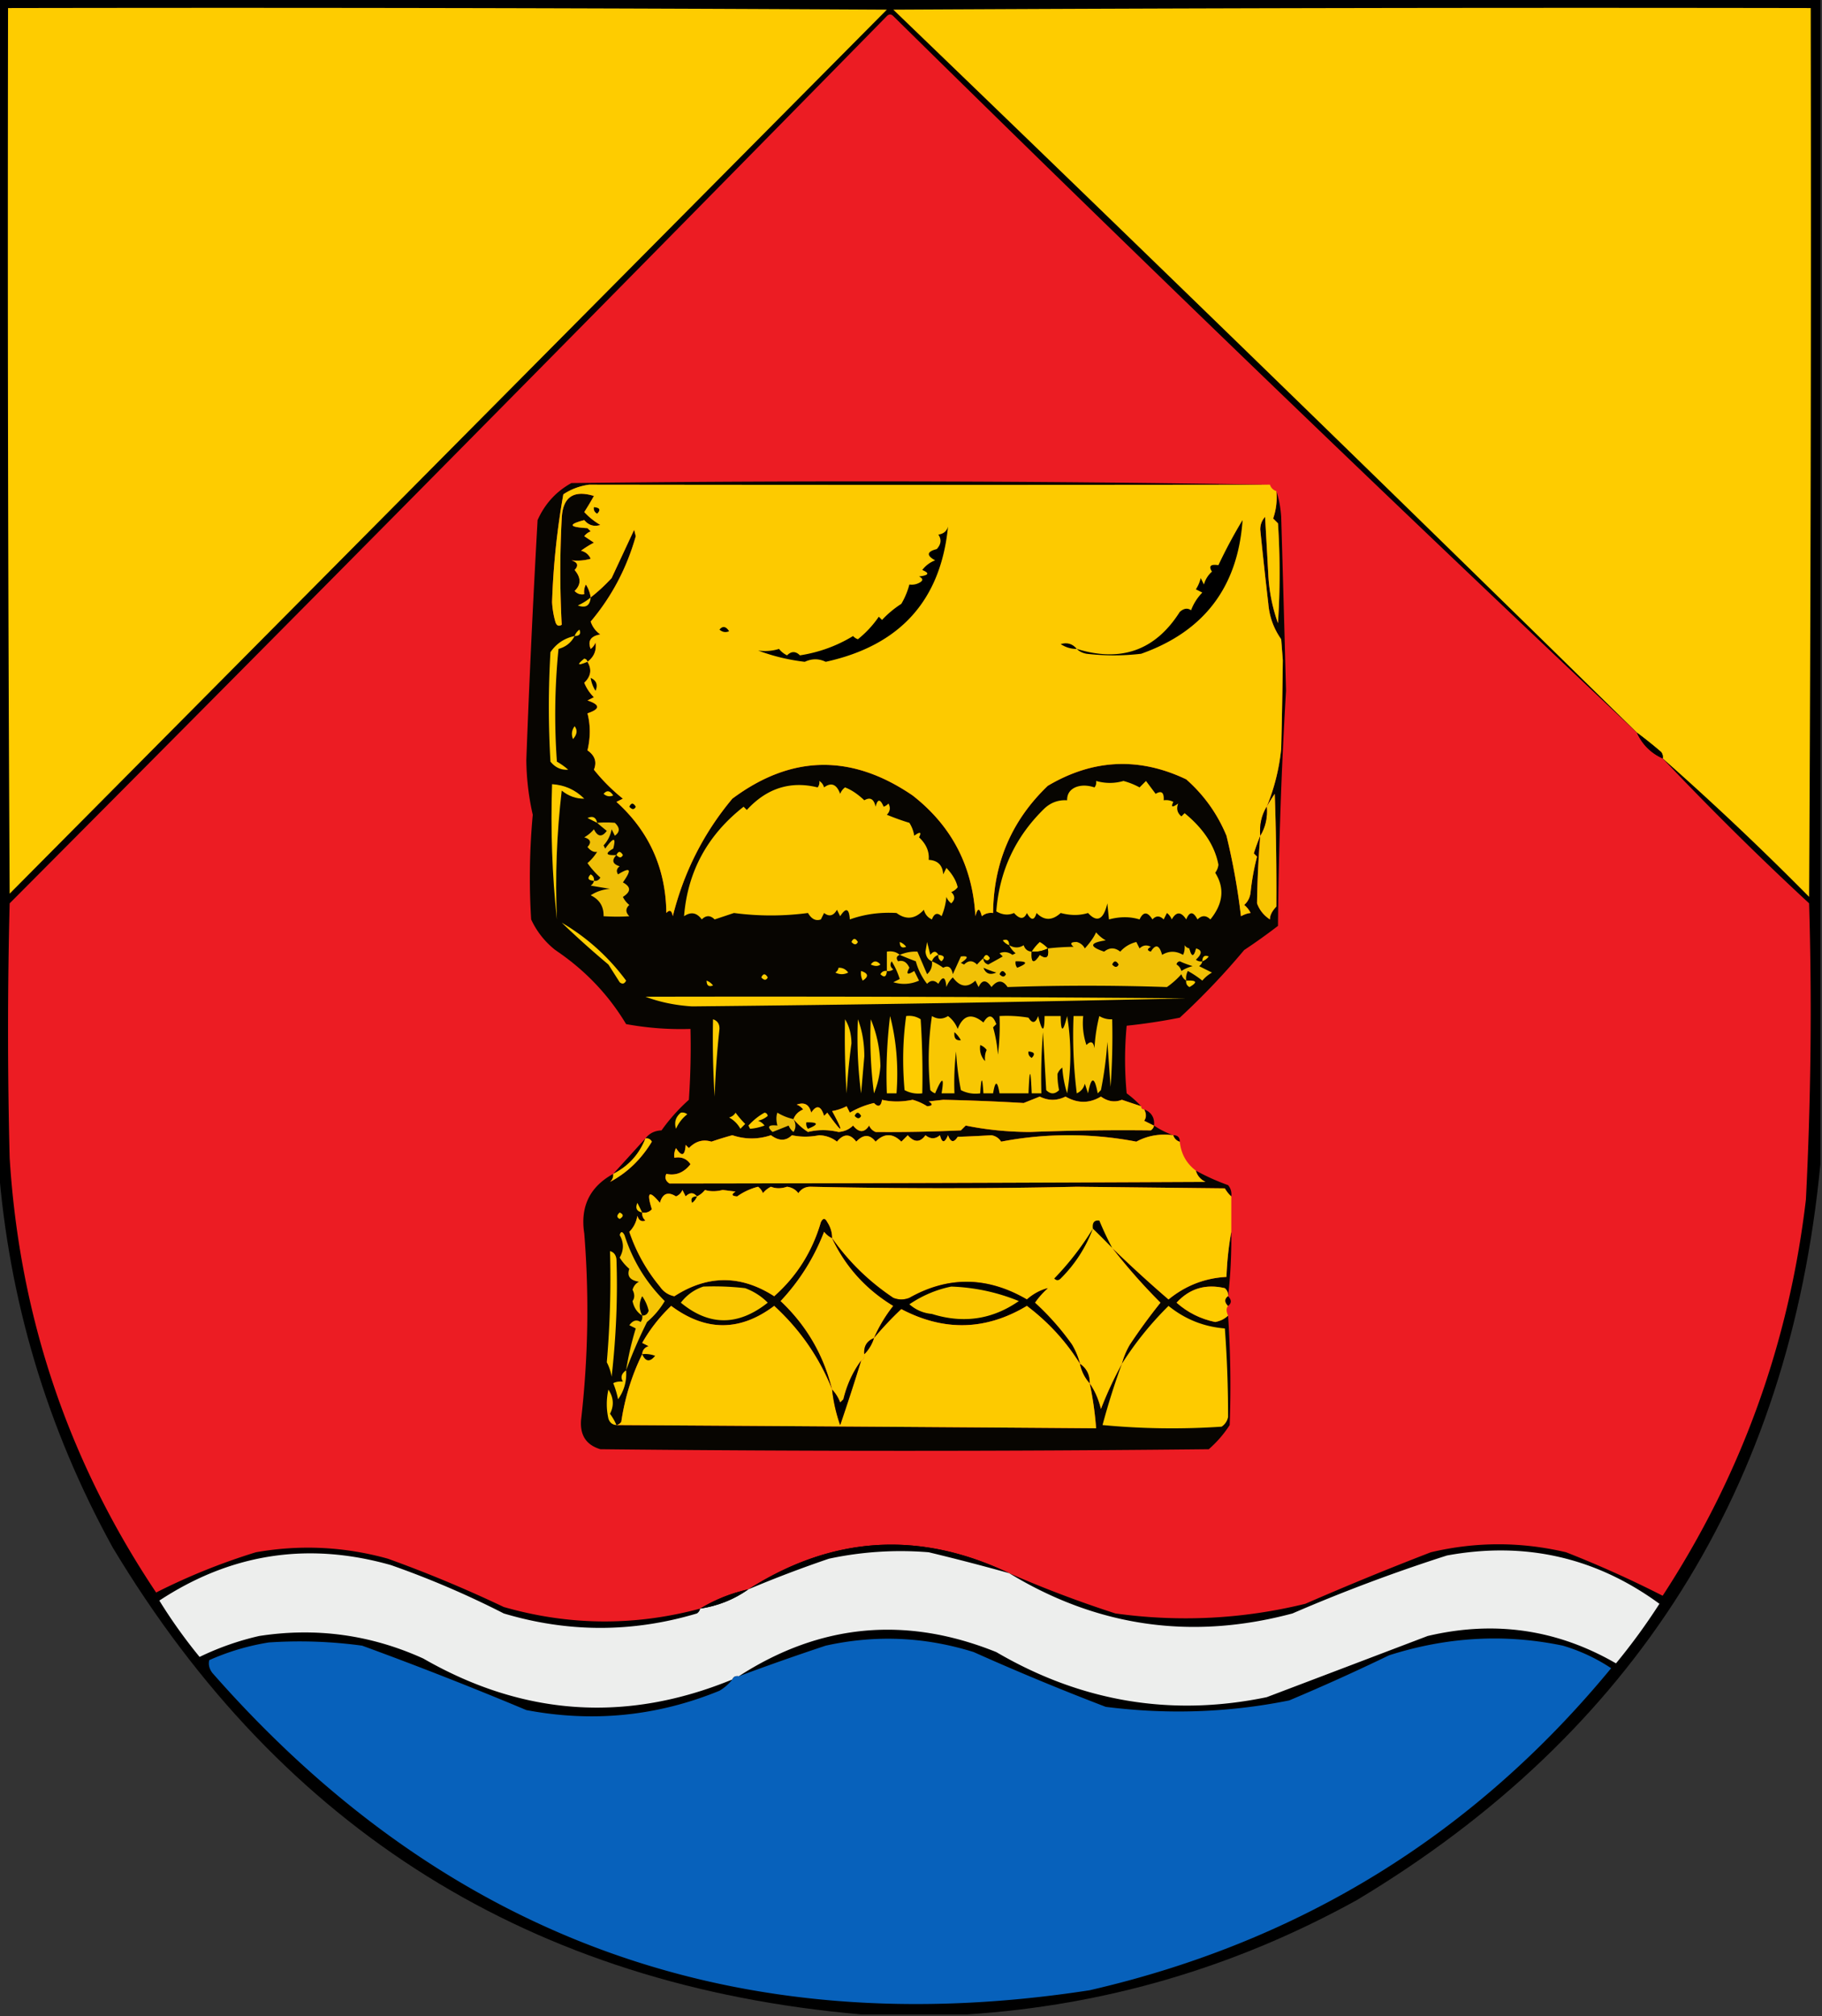 <svg xmlns="http://www.w3.org/2000/svg" width="566" height="626" style="shape-rendering:geometricPrecision;text-rendering:geometricPrecision;image-rendering:optimizeQuality;fill-rule:evenodd;clip-rule:evenodd"><rect width="100%" height="100%" fill="#333333" stroke="none"/><path style="opacity:1" d="M-.5-.5h566v362c-9.688 100.59-57.688 176.756-144 228.5-37.84 20.897-78.173 32.73-121 35.5h-33c-102.283-8.878-179.783-57.211-232.5-145-20.46-37.205-32.294-76.872-35.5-119V-.5z"/><path style="opacity:1" fill="#fecc00" d="M2.5 2.5c91-.167 182.001 0 273 .5A23641082.22 23641082.22 0 0 0 3 277.5c-.5-91.666-.667-183.333-.5-275zM516.5 235.5a2.428 2.428 0 0 0-.5-2 139.848 139.848 0 0 0-7.5-6A33048.474 33048.474 0 0 0 277.5 3c94.999-.5 189.999-.667 285-.5.167 92 0 184.001-.5 276a914.74 914.74 0 0 0-45.5-43z"/><path style="opacity:1" fill="#ec1c23" d="M508.5 227.5c1.667 3.667 4.333 6.333 8 8a967.852 967.852 0 0 0 45.5 45c.89 30.686.557 61.352-1 92-5.248 44.585-20.081 85.585-44.5 123a337.277 337.277 0 0 0-30-13.5c-14.009-3.302-28.009-3.302-42 0a990.376 990.376 0 0 0-39 16c-19.454 4.752-39.121 5.752-59 3a353.196 353.196 0 0 1-33-12.5c-27.87-13.302-54.87-11.635-81 5-5.395 1.204-10.395 3.204-15 6-20.386 5.472-40.719 5.306-61-.5a396.857 396.857 0 0 0-36-15c-13.508-3.759-27.175-4.425-41-2a196.125 196.125 0 0 0-31 12.5C21.215 453.738 6.048 408.738 3 359.5a1560.492 1560.492 0 0 1 0-79A52979.522 52979.522 0 0 0 275.5 5c.667-.667 1.333-.667 2 0a14462.036 14462.036 0 0 0 231 222.5z"/><path style="opacity:1" fill="#070501" d="M394.5 150.5c-71.23.095-141.73.095-211.5 0-2.947.409-5.614 1.409-8 3a234.204 234.204 0 0 0-3.5 33.5 27.869 27.869 0 0 0 1 6c.35 1.257 1.017 1.591 2 1a311.007 311.007 0 0 1 0-33c.283-6.611 3.617-8.944 10-7a87.783 87.783 0 0 1-3 5 21.274 21.274 0 0 0 5 4c-1.964.624-3.631.124-5-1.5-5.113 1.348-4.779 2.182 1 2.5l1 1a4.457 4.457 0 0 0-2 1.5l3 2a32.065 32.065 0 0 0-4 2.5c1.41.368 2.41 1.201 3 2.5-1.913.551-3.913.718-6 .5 1.981.605 2.315 1.605 1 3 2.039 2.385 2.039 4.552 0 6.5.825.886 1.825 1.219 3 1a4.934 4.934 0 0 1 .5-3 10.134 10.134 0 0 1 1.5 4c2.25-1.744 4.417-3.744 6.5-6l7-15 .5 2c-2.807 9.932-7.474 18.765-14 26.5.561 1.676 1.561 3.009 3 4-2.992.519-3.992 2.019-3 4.5a4.457 4.457 0 0 0 1.5-2c.362 2.479-.471 4.479-2.5 6 1.414 2.372 1.08 4.539-1 6.5a13.315 13.315 0 0 0 3 4.5l-2 1c4 1.333 4 2.667 0 4 .951 3.657.951 7.491 0 11.5 2.315 1.607 2.981 3.607 2 6a57.424 57.424 0 0 0 9 9l-2 1c10.165 9.171 15.332 20.671 15.5 34.5 1.016-1.134 1.683-.801 2 1 3.422-13.679 9.589-25.845 18.5-36.5 18.322-13.65 36.989-13.983 56-1 12.159 9.483 18.659 21.983 19.5 37.5.667-2.667 1.333-2.667 2 0 1.011-.837 2.178-1.17 3.5-1 .147-15.627 5.814-28.794 17-39.5 14.051-8.309 28.384-8.975 43-2 5.516 4.865 9.683 10.698 12.5 17.5a207.247 207.247 0 0 1 4.5 25c1.135-.603 2.135-.936 3-1a7.248 7.248 0 0 0-2-2.5c1.158-1.009 1.825-2.342 2-4a72.916 72.916 0 0 1 2-11l-1-1a61.16 61.16 0 0 1 2-5.5 304.023 304.023 0 0 0-1 21c.739 2.063 2.072 3.73 4 5-.022-1.24.644-2.573 2-4a857.742 857.742 0 0 0-.5-35 51.22 51.22 0 0 0-2.5 4 63.964 63.964 0 0 0 4.5-18c.233-9.307.4-18.474.5-27.5l-.5-6.5c-2.315-3.277-3.649-6.944-4-11a1618.748 1618.748 0 0 1-2.5-23c-.023-1.567.477-2.9 1.5-4l1 18a52.325 52.325 0 0 0 3 15 240.38 240.38 0 0 0 0-31l-1.5-1.5c.944-2.719 1.277-5.552 1-8.5.817 2.469 1.317 5.135 1.5 8 .529 17.999 1.029 35.999 1.5 54a1461.007 1461.007 0 0 0-2.5 73 183.542 183.542 0 0 1-10.5 7.5 226.025 226.025 0 0 1-20 21 178.437 178.437 0 0 1-16.5 2.5c-.667 7-.667 14 0 21a32.6 32.6 0 0 1 4.5 4c-1.984-.656-3.984-1.322-6-2-2.182.877-4.349.544-6.5-1-3.577 2.166-7.244 2.166-11 0-2.667 1.333-5.333 1.333-8 0l-5 2a667.08 667.08 0 0 0-25-1l-4.5.5c1.388.889 1.222 1.389-.5 1.5a16.252 16.252 0 0 0-4.5-2c-3.35.695-6.516.695-9.5 0-.324 2.069-1.158 2.402-2.5 1a26.546 26.546 0 0 0-7.5 3l-1-2a15.256 15.256 0 0 1-4.5 1.5c3.853 7.105 3.353 7.272-1.5.5l-1 1c-.981-3.189-2.314-3.522-4-1-.612-2.532-2.112-3.365-4.5-2.5a4.457 4.457 0 0 1 2 1.5c-1.493.641-2.493 1.641-3 3a19.359 19.359 0 0 0 4.5 4c3.049-.768 6.215-.768 9.5 0 1.82-.149 3.32-.816 4.5-2 1.851 2.281 3.518 2.281 5 0 .388.928 1.055 1.595 2 2 8.671.08 17.505-.086 26.5-.5l1.5-1.5c6.428 1.312 13.094 1.979 20 2a752.506 752.506 0 0 1 37.5-.5c.556-.383.889-.883 1-1.5a24.558 24.558 0 0 0 6 3c-4.173-.544-8.006.123-11.5 2-6.762-1.314-13.762-1.98-21-2-7.238.02-14.238.686-21 2-.674-1.078-1.674-1.745-3-2-3.357.214-6.857.38-10.5.5-1.176 1.914-2.176 1.748-3-.5-1.041 2.491-1.874 2.491-2.5 0-1.458 1.247-2.958 1.247-4.5 0-1.663 2.301-3.497 2.301-5.5 0l-2 2c-2.667-2.667-5.333-2.667-8 0-1.8-2.331-3.8-2.331-6 0-1.916-2.533-3.916-2.533-6 0-1.525-1.22-3.359-1.887-5.5-2-2.951.59-5.785.59-8.5 0-1.861 1.848-4.028 1.848-6.5 0-4 1.333-8 1.333-12 0a109.636 109.636 0 0 0-6.5 2c-2.6-.807-4.934-.14-7 2l-1-1c-.221 3.443-1.221 3.776-3 1a4.934 4.934 0 0 0-.5 3c2.165-.384 3.832.283 5 2-2.071 2.637-4.571 3.637-7.5 3-.563 1.225-.23 2.225 1 3a46832.35 46832.35 0 0 0 166.5-.5c-1.563-.759-2.563-1.926-3-3.5a68.206 68.206 0 0 0 10 4.5c.837 1.011 1.17 2.178 1 3.5-.767-.672-1.434-1.505-2-2.5l-46-.5a1875.16 1875.16 0 0 1-82.5 0c-1.711-.061-3.044.606-4 2-.839-1.124-2.006-1.791-3.5-2-1.838.612-3.505.612-5 0a7.248 7.248 0 0 0-2.5 2 4.457 4.457 0 0 0-1.5-2 19.224 19.224 0 0 0-6.5 3c-1.722-.111-1.888-.611-.5-1.5l-4-.5c-2.039.51-3.872.51-5.5 0-.708.881-1.542 1.547-2.5 2-1.042-1.291-2.208-1.291-3.5 0l-1-2c-.388.928-1.055 1.595-2 2-2.506-1.583-4.173-.916-5 2-3.368-4.056-4.202-3.389-2.5 2-.825.886-1.825 1.219-3 1-.086.996.248 1.829 1 2.5-1.244.456-2.077-.044-2.5-1.5-.304 1.941-1.137 3.607-2.5 5a53.377 53.377 0 0 0 9.5 17c1.117 1.624 2.617 2.624 4.5 3 10.327-6.665 20.66-6.665 31 0 7-6.194 11.834-13.861 14.5-23 .667-1.333 1.333-1.333 2 0 1.009 1.525 1.509 3.192 1.5 5-.958-.453-1.792-1.119-2.5-2-3.112 8.06-7.612 15.227-13.5 21.5 8.039 7.576 13.372 16.743 16 27.5-3.995-10.005-9.995-18.671-18-26-10.609 7.987-21.276 7.987-32 0-3.601 3.426-6.601 7.259-9 11.5l2 1c-1.256.417-1.923 1.25-2 2.5-3.227 6.549-5.394 13.549-6.5 21-.383.556-.883.889-1.5 1 49.292.295 98.959.628 149 1a102.914 102.914 0 0 0-2-14c1.629 2.358 2.795 5.024 3.5 8a117.002 117.002 0 0 1 6.5-14 23.423 23.423 0 0 1 2.5-6 180.781 180.781 0 0 1 9.5-13 177.521 177.521 0 0 1-15-17 399.457 399.457 0 0 0 17.5 16c5.269-4.304 11.269-6.638 18-7 .174-4.851.674-9.518 1.5-14 .082 7.025-.251 13.691-1 20 .086-.996-.248-1.829-1-2.5-5.96-1.4-10.96.1-15 4.5 3.429 3.048 7.429 5.048 12 6 1.614-.303 2.948-.97 4-2 .754 11.328.92 22.661.5 34a35.063 35.063 0 0 1-6.5 7.5c-63 .667-126 .667-189 0-4.346-1.299-6.346-4.299-6-9a298.252 298.252 0 0 0 1-58c-1.29-8.317 1.71-14.484 9-18.5.086.996-.248 1.829-1 2.5 5.336-2.83 9.669-6.996 13-12.5-.457-.798-1.124-1.131-2-1 1.181-1.567 2.847-2.401 5-2.5a57.217 57.217 0 0 1 8.5-9.5c.5-7.326.666-14.659.5-22a94.41 94.41 0 0 1-20-1.5c-5.504-9.176-12.837-16.843-22-23-3.262-2.592-5.762-5.759-7.5-9.5-.666-10.845-.5-21.678.5-32.5a80.551 80.551 0 0 1-2-17 3865.792 3865.792 0 0 1 3.5-74.5c2.258-5.052 5.758-8.886 10.5-11.5a7853.416 7853.416 0 0 1 217 .5z"/><path style="opacity:1" fill="#fdca00" d="M394.5 150.5c.333 1 1 1.667 2 2 .277 2.948-.056 5.781-1 8.5l1.5 1.5a240.38 240.38 0 0 1 0 31 52.325 52.325 0 0 1-3-15l-1-18c-1.023 1.1-1.523 2.433-1.5 4 .778 7.671 1.612 15.337 2.5 23 .351 4.056 1.685 7.723 4 11l.5 6.5c-.1 9.026-.267 18.193-.5 27.5a63.964 63.964 0 0 1-4.5 18c-1.618 2.671-2.285 5.671-2 9a61.16 61.16 0 0 0-2 5.5l1 1a72.916 72.916 0 0 0-2 11c-.175 1.658-.842 2.991-2 4a7.248 7.248 0 0 1 2 2.5c-.865.064-1.865.397-3 1a207.247 207.247 0 0 0-4.5-25c-2.817-6.802-6.984-12.635-12.5-17.5-14.616-6.975-28.949-6.309-43 2-11.186 10.706-16.853 23.873-17 39.5-1.322-.17-2.489.163-3.5 1-.667-2.667-1.333-2.667-2 0-.841-15.517-7.341-28.017-19.5-37.5-19.011-12.983-37.678-12.65-56 1-8.911 10.655-15.078 22.821-18.5 36.5-.317-1.801-.984-2.134-2-1-.168-13.829-5.335-25.329-15.5-34.5l2-1a57.424 57.424 0 0 1-9-9c.981-2.393.315-4.393-2-6 .951-4.009.951-7.843 0-11.5 4-1.333 4-2.667 0-4l2-1a13.315 13.315 0 0 1-3-4.5c2.08-1.961 2.414-4.128 1-6.5 2.029-1.521 2.862-3.521 2.5-6a4.457 4.457 0 0 1-1.5 2c-.992-2.481.008-3.981 3-4.5-1.439-.991-2.439-2.324-3-4 6.526-7.735 11.193-16.568 14-26.5l-.5-2-7 15c-2.083 2.256-4.25 4.256-6.5 6a10.134 10.134 0 0 0-1.5-4 4.934 4.934 0 0 0-.5 3c-1.175.219-2.175-.114-3-1 2.039-1.948 2.039-4.115 0-6.5 1.315-1.395.981-2.395-1-3 2.087.218 4.087.051 6-.5-.59-1.299-1.59-2.132-3-2.5a32.065 32.065 0 0 1 4-2.5l-3-2a4.457 4.457 0 0 1 2-1.5l-1-1c-5.779-.318-6.113-1.152-1-2.5 1.369 1.624 3.036 2.124 5 1.5a21.274 21.274 0 0 1-5-4 87.783 87.783 0 0 0 3-5c-6.383-1.944-9.717.389-10 7a311.007 311.007 0 0 0 0 33c-.983.591-1.65.257-2-1a27.869 27.869 0 0 1-1-6 234.204 234.204 0 0 1 3.5-33.5c2.386-1.591 5.053-2.591 8-3 69.77.095 140.27.095 211.5 0z"/><path style="opacity:1" d="M184.5 157.5c1.837.139 2.17.806 1 2-.798-.457-1.131-1.124-1-2zM334.5 201.5c13.787 4.253 24.453.42 32-11.5 1.26-1.113 2.427-1.28 3.5-.5a15.83 15.83 0 0 1 3.5-5.5l-2-1a11.333 11.333 0 0 0 1.5-3.5l1 2a8.192 8.192 0 0 1 2.5-4c-1.109-1.714-.442-2.381 2-2a152.867 152.867 0 0 1 7.5-14c-1.447 20.737-11.947 34.57-31.5 41.5a72.464 72.464 0 0 1-17 0c-1.237-.232-2.237-.732-3-1.5zM294.5 163.5c-2.266 22.953-14.933 36.953-38 42-2.117-1.032-4.283-1.032-6.5 0a61.373 61.373 0 0 1-14.5-3.5c2.243.319 4.41.152 6.5-.5a7.248 7.248 0 0 0 2.5 2c1.333-1.333 2.667-1.333 4 0 5.97-.932 11.47-2.932 16.5-6 .414.457.914.791 1.5 1a32.446 32.446 0 0 0 6.5-7l1 1a31.58 31.58 0 0 1 6-5 23.776 23.776 0 0 0 2.5-6 4.934 4.934 0 0 0 3-.5c1.333-.667 1.333-1.333 0-2 3.044-.359 3.378-1.026 1-2a8.905 8.905 0 0 1 4-3c-2.764-1.544-2.597-2.711.5-3.5 1.368-1.493 1.535-2.993.5-4.5 1.619-.236 2.619-1.069 3-2.5z"/><path style="opacity:1" fill="#fecc00" d="M183.5 185.5c-.222 2.576-1.555 3.41-4 2.5a16.58 16.58 0 0 0 4-2.5z"/><path style="opacity:1" d="M223.5 195.5c.997-1.213 1.997-1.046 3 .5-1.077.47-2.077.303-3-.5z"/><path style="opacity:1" fill="#fecc00" d="M178.5 197.5c.283-.789.783-1.456 1.5-2 .528 1.316.028 1.983-1.5 2zM178.5 197.5c-1.048 2.034-2.714 3.367-5 4a204.664 204.664 0 0 0-.5 35 20.499 20.499 0 0 1 3.5 2.5c-2.178.165-4.011-.668-5.5-2.5a289.106 289.106 0 0 1 0-34c1.833-2.666 4.333-4.332 7.5-5z"/><path style="opacity:1" d="M334.5 201.5c-1.808.009-3.475-.491-5-1.5 2.035-.599 3.701-.099 5 1.5z"/><path style="opacity:1" fill="#fecc00" d="M182.5 205.5c-3.103 1.297-3.437.964-1-1 .607.124.94.457 1 1z"/><path style="opacity:1" d="M183.5 210.5c1.773.814 2.273 2.148 1.5 4a10.134 10.134 0 0 1-1.5-4z"/><path style="opacity:1" fill="#fecc00" d="M178.5 225.5c.965 1.221.798 2.554-.5 4-.579-1.428-.412-2.762.5-4z"/><path style="opacity:1" d="M508.5 227.5a139.848 139.848 0 0 1 7.5 6c.464.594.631 1.261.5 2-3.667-1.667-6.333-4.333-8-8z"/><path style="opacity:1" fill="#fcc901" d="M254.5 242.5c.722.418 1.222 1.084 1.5 2 2.226-1.659 3.893-.992 5 2a4.457 4.457 0 0 1 1.5-2c1.917.712 3.917 2.045 6 4 1.825-1.071 2.992-.404 3.5 2 .626-2.491 1.459-2.491 2.5 0a3.647 3.647 0 0 0 1.5-1c.684 1.284.517 2.451-.5 3.5 2.656 1.074 4.989 1.907 7 2.5a10.258 10.258 0 0 1 1.5 4c1.84-1.333 2.34-1.166 1.5.5 2.238 2.104 3.238 4.438 3 7 2.833.167 4.333 1.667 4.5 4.5l1-2c1.885 1.966 3.052 3.966 3.5 6a4.457 4.457 0 0 1-2 1.5c1.231 1.183 1.231 2.349 0 3.5a4.457 4.457 0 0 1-1.5-2 20.2 20.2 0 0 1-1.5 6c-1.303-1.218-2.303-.885-3 1-1.299-.59-2.132-1.59-2.5-3-2.659 2.886-5.493 3.219-8.5 1-5.125-.3-9.958.367-14.5 2-.221-3.443-1.221-3.776-3-1l-1-2c-1.079 1.894-2.413 2.227-4 1l-1 2c-1.566.561-2.899-.106-4-2a87.5 87.5 0 0 1-23 0l-6 2c-1.333-1.333-2.667-1.333-4 0-1.523-2.12-3.356-2.453-5.5-1 1.107-13.867 7.273-25.2 18.5-34l1 1c6.191-6.748 13.524-9.082 22-7a2.428 2.428 0 0 0 .5-2z"/><path style="opacity:1" fill="#fdcb00" d="M340.5 242.5c2.883.81 5.717.81 8.5 0a22.703 22.703 0 0 1 5 2l2-2 3 4c1.813-1.109 2.646-.442 2.5 2a4.934 4.934 0 0 1 3 .5c-.84 1.666-.34 1.833 1.5.5-.617 1.595-.284 2.928 1 4l1-1c5.892 4.815 9.392 10.149 10.5 16a4.933 4.933 0 0 1-1 2.5c2.991 4.758 2.491 9.591-1.5 14.5-1.333-1.333-2.667-1.333-4 0-1.316-2.528-2.483-2.528-3.5 0-1.598-2.473-3.098-2.473-4.5 0a4.457 4.457 0 0 0-1.5-2l-1 2c-1.22-1.211-2.387-1.211-3.5 0-1.512-2.457-2.846-2.457-4 0-2.937-.911-6.103-.911-9.5 0a317.314 317.314 0 0 1-.5-5c-1.189 5.081-3.189 6.081-6 3-2.615.811-5.448.811-8.5 0-2.631 2.408-5.131 2.408-7.5 0-.691 2.391-1.691 2.391-3 0-.875 2.013-2.209 2.013-4 0-1.77.776-3.603.61-5.5-.5.952-12.57 5.952-23.237 15-32 1.98-1.825 4.313-2.659 7-2.5-.039-1.859.794-3.192 2.5-4 1.728-.74 3.728-.74 6 0a2.428 2.428 0 0 0 .5-2z"/><path style="opacity:1" fill="#fecc00" d="M171.5 243.5c3.911.247 7.244 1.747 10 4.5-2.525.041-4.858-.793-7-2.5-1.565 13.457-2.065 26.79-1.5 40-1.481-13.842-1.981-27.842-1.5-42zM187.5 246.5c.997-1.213 1.997-1.046 3 .5-1.077.47-2.077.303-3-.5z"/><path style="opacity:1" fill="#f8c603" d="M391.5 259.5c1.618-2.671 2.285-5.671 2-9a51.22 51.22 0 0 1 2.5-4c.406 11.763.573 23.43.5 35-1.356 1.427-2.022 2.76-2 4-1.928-1.27-3.261-2.937-4-5 .083-6.845.417-13.845 1-21z"/><path style="opacity:1" d="M195.5 250.5c.577-1.273 1.243-1.273 2 0-.47.963-1.137.963-2 0zM393.5 250.5c.285 3.329-.382 6.329-2 9-.285-3.329.382-6.329 2-9z"/><path style="opacity:1" fill="#fecc00" d="m185.5 255.5-3-1.5c1.657-.725 2.657-.225 3 1.5z"/><path style="opacity:1" fill="#efbf07" d="M191.5 265.5c-1.56 1.629-1.227 2.796 1 3.5-.951.718-1.117 1.551-.5 2.5 3.892-2.403 4.392-1.569 1.5 2.5 2.558 1.38 2.558 2.88 0 4.5a7.248 7.248 0 0 0 2 2.5c-1.211 1.113-1.211 2.28 0 3.5-2.386.176-5.052.176-8 0 .077-3.009-1.256-5.176-4-6.5 1.785-1.163 3.785-1.83 6-2l-6-1c.556-.383.889-.883 1-1.5.876.131 1.543-.202 2-1a26.023 26.023 0 0 1-4-4.5 14.972 14.972 0 0 0 3-3.5c-1.029.204-2.029-.296-3-1.5 1.315-1.395.981-2.395-1-3a10.756 10.756 0 0 0 3-2.5c1.154 2.356 2.487 2.523 4 .5a81.316 81.316 0 0 1-3-2.5 33.892 33.892 0 0 1 5.5 0c1.615 1.511 1.615 2.844 0 4l-1-2c-.36 1.921-1.194 3.588-2.5 5l.5 1c2.618-3.608 3.451-3.608 2.5 0-2.631 1.505-2.297 2.171 1 2z"/><path style="opacity:1" fill="#fecc00" d="M191.5 265.5c.577-1.273 1.243-1.273 2 0-.47.963-1.137.963-2 0zM184.5 273.5c-1.837-.139-2.17-.806-1-2 .798.457 1.131 1.124 1 2zM174.5 286.5c7.858 4.609 14.525 10.609 20 18-.502 1.021-1.168 1.188-2 .5l-3.5-5.5a283.865 283.865 0 0 1-14.5-13z"/><path style="opacity:1" fill="#f1c106" d="M369.5 294.5c.667 2.667 1.333 2.667 2 0 1.99.493 1.99 1.66 0 3.5a2.428 2.428 0 0 0 2 .5c-.111.617-.444 1.117-1 1.5l4 2a10.756 10.756 0 0 0-3 2.5 32.367 32.367 0 0 0-4.5-3 4.934 4.934 0 0 0-.5 3c-.722-.418-1.222-1.084-1.5-2a25.513 25.513 0 0 1-4.5 4 730.739 730.739 0 0 0-49.5 0c-1.499-2.256-3.166-2.256-5 0-1.581-2.347-2.914-2.347-4 0l-1-2c-2.476 2.315-4.809 1.982-7-1a7.293 7.293 0 0 0-2 3c-.283-3.242-1.117-3.576-2.5-1-1.22-1.211-2.387-1.211-3.5 0a19.215 19.215 0 0 1-3.5-7 112.33 112.33 0 0 1-5-2c1.92-.779 3.753-1.113 5.5-1l3 7c1.188-1.063 1.688-2.397 1.5-4a18.473 18.473 0 0 1 3.5 2c1.558-.845 2.558-.179 3 2 .837-1.851 1.671-3.684 2.5-5.5 2.405-.281 2.405.385 0 2l1 .5c1.333-1.333 2.667-1.333 4 0a31.147 31.147 0 0 1 2-2c-.03.997.47 1.664 1.5 2 1.49-.817 2.99-1.65 4.5-2.5l-1-1c1.399-.595 2.732-.428 4 .5l1-.5c-.881-.708-1.547-1.542-2-2.5 1.586.913 3.086.913 4.5 0 .417 1.256 1.25 1.923 2.5 2-.225 3.556.608 3.89 2.5 1 2.078 1.443 2.911.776 2.5-2a80.926 80.926 0 0 1 8-.5c-1.206-1.018-.873-1.518 1-1.5 1.147.318 1.981.984 2.5 2 1.674-1.851 2.841-3.518 3.5-5a10.756 10.756 0 0 0 3 2.5c-5.04.744-5.207 1.91-.5 3.5 1.667-1.333 3.333-1.333 5 0 1.337-1.504 3.004-2.504 5-3l1 2c1.049-1.017 2.216-1.184 3.5-.5-1.196.654-1.196 1.154 0 1.5 1.483-2.446 2.649-2.112 3.5 1 2.132-1.28 4.298-1.28 6.5 0 .411-.762.577-1.762.5-3 .383.556.883.889 1.5 1z"/><path style="opacity:1" fill="#fecc00" d="M264.5 292.5c.577-1.273 1.243-1.273 2 0-.47.963-1.137.963-2 0zM313.5 293.5c-.789-.283-1.456-.783-2-1.5 1.316-.528 1.983-.028 2 1.5zM279.5 292.5c.789.283 1.456.783 2 1.5-1.316.528-1.983.028-2-1.5zM291.5 296.5c-1 .333-1.667 1-2 2-1.193-.47-1.86-1.47-2-3l.5-3 1 4c.977-1.274 1.811-1.274 2.5 0zM325.5 294.5c-1.542.801-3.208 1.134-5 1 .626-1.029 1.459-2.029 2.5-3 .995.566 1.828 1.233 2.5 2z"/><path style="opacity:1" d="M325.5 294.5c.411 2.776-.422 3.443-2.5 2-1.892 2.89-2.725 2.556-2.5-1 1.792.134 3.458-.199 5-1zM369.5 294.5h2c-.667 2.667-1.333 2.667-2 0z"/><path style="opacity:1" fill="#f3c205" d="M279.5 296.5c-1.025.397-1.192 1.063-.5 2 1.518-.443 2.685.224 3.5 2-1.129 2.029-.629 2.363 1.5 1l1.5 3c-2.606 1.152-5.273 1.318-8 .5l2-1a24.365 24.365 0 0 0-2.5-5.5c-.617.949-.451 1.782.5 2.5a2.428 2.428 0 0 1-2 .5v-6c1.599-.268 2.932.066 4 1z"/><path style="opacity:1" fill="#fecc00" d="M291.5 296.5c1.837.139 2.17.806 1 2-.798-.457-1.131-1.124-1-2zM305.5 297.5c.577-1.273 1.243-1.273 2 0-.47.963-1.137.963-2 0zM373.5 298.5c.017-1.528.684-2.028 2-1.5-.544.717-1.211 1.217-2 1.5zM270.5 299.5c.886-1.276 1.886-1.276 3 0-.733.587-1.733.587-3 0z"/><path style="opacity:1" d="M315.5 298.5c3.743-.041 3.91.626.5 2a2.428 2.428 0 0 1-.5-2zM345.5 299.5c.577-1.273 1.243-1.273 2 0-.47.963-1.137.963-2 0zM365.5 299.5c.06-.543.393-.876 1-1a28.931 28.931 0 0 0 4 1.5 11.333 11.333 0 0 0-3.5 1.5c-.278-.916-.778-1.582-1.5-2z"/><path style="opacity:1" fill="#fecc00" d="M260.5 300.5c1.256-.039 2.256.461 3 1.5-1.333.667-2.667.667-4 0 .556-.383.889-.883 1-1.5z"/><path style="opacity:1" d="M305.5 300.5c1.266.59 2.599 1.09 4 1.5-1.963.844-3.296.344-4-1.5z"/><path style="opacity:1" fill="#fecc00" d="M267.5 301.5c2.26.738 2.427 1.738.5 3a4.934 4.934 0 0 1-.5-3zM275.5 301.5c-.139 1.837-.806 2.17-2 1 .457-.798 1.124-1.131 2-1z"/><path style="opacity:1" d="M310.5 302.5c.577-1.273 1.243-1.273 2 0-.47.963-1.137.963-2 0z"/><path style="opacity:1" fill="#fecc00" d="M236.5 303.5c.577-1.273 1.243-1.273 2 0-.47.963-1.137.963-2 0zM219.5 304.5c.789.283 1.456.783 2 1.5-1.316.528-1.983.028-2-1.5zM368.5 304.5c3.297-.171 3.631.495 1 2-.798-.457-1.131-1.124-1-2zM200.5 309.5c55.685-.124 111.685.043 168 .5a11809.629 11809.629 0 0 1-153.5 2.5c-5.19-.323-10.023-1.323-14.5-3zM276.5 315.5c1.967 7.597 2.634 15.597 2 24h-3a151.198 151.198 0 0 1 1-24zM281.5 315.5c1.644-.214 3.144.12 4.5 1 .5 7.659.666 15.326.5 23-1.967.239-3.801-.094-5.5-1-.707-8.021-.54-15.688.5-23z"/><path style="opacity:1" fill="#f8c703" d="M289.5 315.5c1.705 1.035 3.372 1.035 5 0 1.352 1.018 2.352 2.351 3 4 1.7-4.341 4.367-5.008 8-2 1.564-2.636 2.897-2.469 4 .5l-1 1a42.36 42.36 0 0 1 1.5 8.5c.499-3.986.666-7.986.5-12a40.914 40.914 0 0 1 9 .5c1.176 1.914 2.176 1.748 3-.5 1.276 5.182 1.943 5.182 2 0h5c.057 5.182.724 5.182 2 0 1.333 8 1.333 16 0 24a34.251 34.251 0 0 1-1.5-8 4.457 4.457 0 0 0-1.5 2 23.563 23.563 0 0 0 .5 5c-1.333 1.333-2.667 1.333-4 0l-1-18c-.5 6.325-.666 12.658-.5 19h-3c-.333-8-.667-8-1 0h-9c-.667-4-1.333-4-2 0h-3c-.333-5.333-.667-5.333-1 0a9.86 9.86 0 0 1-6-1 89.468 89.468 0 0 1-1.5-12 84.902 84.902 0 0 0-.5 13h-4c.882-5.21.215-5.21-2 0a3.647 3.647 0 0 1-1.5-1c-.798-7.746-.631-15.413.5-23z"/><path style="opacity:1" fill="#f5c404" d="M333.5 315.5h3a21.127 21.127 0 0 0 1 9c1.342-1.402 2.176-1.069 2.5 1a52.141 52.141 0 0 1 1.5-10 6.846 6.846 0 0 0 4 1c.166 7.008 0 14.008-.5 21l-1-14a115.143 115.143 0 0 1-2 15l-1 1c-1-5.333-2-5.333-3 0l-1-3c-.368 1.41-1.201 2.41-2.5 3a144.841 144.841 0 0 1-1-24z"/><path style="opacity:1" fill="#fecc00" d="M221.5 316.5c1.38.462 2.047 1.462 2 3a280.565 280.565 0 0 0-1.5 21c-.5-7.993-.666-15.993-.5-24zM262.5 316.5c1.309 2.071 1.975 4.571 2 7.5a199.996 199.996 0 0 0-1.5 15.5c-.5-7.659-.666-15.326-.5-23zM266.5 316.5c1.323 3.438 1.99 7.271 2 11.5l-1 11.5a133.155 133.155 0 0 1-1-23zM270.5 316.5c1.868 4.388 2.868 9.222 3 14.5a27.92 27.92 0 0 1-2 8.5 133.155 133.155 0 0 1-1-23z"/><path style="opacity:1" d="M296.5 320.5c.767.672 1.434 1.505 2 2.5-1.561.188-2.228-.645-2-2.5zM304.5 324.5c.789.283 1.456.783 2 1.5-.482 1.008-.648 2.175-.5 3.5-1.269-1.405-1.769-3.071-1.5-5zM319.5 326.5c1.837.139 2.17.806 1 2-.798-.457-1.131-1.124-1-2z"/><path style="opacity:1" fill="#f9c702" d="M354.5 343.5c0 .667.333 1 1 1 .671 1.347.671 2.514 0 3.5l3 1.5c-.111.617-.444 1.117-1 1.5a752.506 752.506 0 0 0-37.5.5c-6.906-.021-13.572-.688-20-2l-1.5 1.5c-8.995.414-17.829.58-26.5.5-.945-.405-1.612-1.072-2-2-1.482 2.281-3.149 2.281-5 0-1.18 1.184-2.68 1.851-4.5 2-3.285-.768-6.451-.768-9.5 0a19.359 19.359 0 0 1-4.5-4c.507-1.359 1.507-2.359 3-3a4.457 4.457 0 0 0-2-1.5c2.388-.865 3.888-.032 4.5 2.5 1.686-2.522 3.019-2.189 4 1l1-1c4.853 6.772 5.353 6.605 1.5-.5a15.256 15.256 0 0 0 4.5-1.5l1 2a26.546 26.546 0 0 1 7.5-3c1.342 1.402 2.176 1.069 2.5-1 2.984.695 6.15.695 9.5 0a16.252 16.252 0 0 1 4.5 2c1.722-.111 1.888-.611.5-1.5l4.5-.5c8.397.179 16.73.513 25 1l5-2c2.667 1.333 5.333 1.333 8 0 3.756 2.166 7.423 2.166 11 0 2.151 1.544 4.318 1.877 6.5 1 2.016.678 4.016 1.344 6 2z"/><path style="opacity:1" d="M355.5 344.5c2.227.901 3.227 2.567 3 5l-3-1.5c.671-.986.671-2.153 0-3.5z"/><path style="opacity:1" fill="#fecc00" d="M211.5 345.5a2.428 2.428 0 0 1 2 .5 11.532 11.532 0 0 0-3.5 4.5c-.613-1.995-.113-3.662 1.5-5zM228.5 345.5a30.233 30.233 0 0 0 3 3.5l-1.5 1.5c-.833-1.5-2-2.667-3.5-3.5.916-.278 1.582-.778 2-1.5zM237.5 345.5c.543.06.876.393 1 1a6.802 6.802 0 0 1-3 1.5 4.457 4.457 0 0 1 2 1.5c-1.578.572-3.078.906-4.5 1l-.5-1c1.515-1.668 3.182-3.001 5-4z"/><path style="opacity:1" fill="#eabb09" d="M246.5 347.5c.792 1.467.792 2.8 0 4a4.457 4.457 0 0 1-1.5-2l-5 2c-1.836-1.631-1.336-2.298 1.5-2-.406-1.609-.406-2.943 0-4a16.076 16.076 0 0 0 5 2z"/><path style="opacity:1" d="M265.5 346.5c.577-1.273 1.243-1.273 2 0-.47.963-1.137.963-2 0zM250.5 348.5c3.743-.041 3.91.626.5 2a2.428 2.428 0 0 1-.5-2z"/><path style="opacity:1" fill="#fcc901" d="M364.5 352.5c.333 1 1 1.667 2 2 .384 3.772 2.05 6.772 5 9 .437 1.574 1.437 2.741 3 3.5-56.114.267-111.614.434-166.5.5-1.23-.775-1.563-1.775-1-3 2.929.637 5.429-.363 7.5-3-1.168-1.717-2.835-2.384-5-2a4.934 4.934 0 0 1 .5-3c1.779 2.776 2.779 2.443 3-1l1 1c2.066-2.14 4.4-2.807 7-2a109.636 109.636 0 0 1 6.5-2c4 1.333 8 1.333 12 0 2.472 1.848 4.639 1.848 6.5 0 2.715.59 5.549.59 8.5 0 2.141.113 3.975.78 5.5 2 2.084-2.533 4.084-2.533 6 0 2.2-2.331 4.2-2.331 6 0 2.667-2.667 5.333-2.667 8 0l2-2c2.003 2.301 3.837 2.301 5.5 0 1.542 1.247 3.042 1.247 4.5 0 .626 2.491 1.459 2.491 2.5 0 .824 2.248 1.824 2.414 3 .5 3.643-.12 7.143-.286 10.5-.5 1.326.255 2.326.922 3 2 6.762-1.314 13.762-1.98 21-2 7.238.02 14.238.686 21 2 3.494-1.877 7.327-2.544 11.5-2z"/><path style="opacity:1" d="M364.5 352.5c1.333 0 2 .667 2 2-1-.333-1.667-1-2-2zM200.5 353.5c-1.942 4.941-5.275 8.608-10 11a9359.98 9359.98 0 0 0 10-11z"/><path style="opacity:1" fill="#fecc00" d="M200.5 353.5c.876-.131 1.543.202 2 1-3.331 5.504-7.664 9.67-13 12.5.752-.671 1.086-1.504 1-2.5 4.725-2.392 8.058-6.059 10-11z"/><path style="opacity:1" fill="#fecb00" d="M382.5 371.5v11c-.826 4.482-1.326 9.149-1.5 14-6.731.362-12.731 2.696-18 7a399.457 399.457 0 0 1-17.5-16 177.521 177.521 0 0 0 15 17 180.781 180.781 0 0 0-9.5 13 23.423 23.423 0 0 0-2.5 6 117.002 117.002 0 0 0-6.5 14c-.705-2.976-1.871-5.642-3.5-8 .039-2.589-.961-4.589-3-6a23.423 23.423 0 0 0-2.5-6 81.1 81.1 0 0 0-11.5-13 25.513 25.513 0 0 1 4-4.5c-2.304.573-4.471 1.74-6.5 3.5-12.258-7.144-24.424-7.311-36.5-.5-1.667.667-3.333.667-5 0-7.527-5.028-13.86-11.194-19-18.5.009-1.808-.491-3.475-1.5-5-.667-1.333-1.333-1.333-2 0-2.666 9.139-7.5 16.806-14.5 23-10.34-6.665-20.673-6.665-31 0-1.883-.376-3.383-1.376-4.5-3a53.377 53.377 0 0 1-9.5-17c1.363-1.393 2.196-3.059 2.5-5 .423 1.456 1.256 1.956 2.5 1.5-.752-.671-1.086-1.504-1-2.5 1.175.219 2.175-.114 3-1-1.702-5.389-.868-6.056 2.5-2 .827-2.916 2.494-3.583 5-2 .945-.405 1.612-1.072 2-2l1 2c1.292-1.291 2.458-1.291 3.5 0 .958-.453 1.792-1.119 2.5-2 1.628.51 3.461.51 5.5 0l4 .5c-1.388.889-1.222 1.389.5 1.5a19.224 19.224 0 0 1 6.5-3 4.457 4.457 0 0 1 1.5 2 7.248 7.248 0 0 1 2.5-2c1.495.612 3.162.612 5 0 1.494.209 2.661.876 3.5 2 .956-1.394 2.289-2.061 4-2 27.173.605 54.673.605 82.5 0l46 .5c.566.995 1.233 1.828 2 2.5z"/><path style="opacity:1" d="M216.5 371.5c-.283.789-.783 1.456-1.5 2-.528-1.316-.028-1.983 1.5-2z"/><path style="opacity:1" fill="#fecc00" d="M199.5 376.5c-1.725-.343-2.225-1.343-1.5-3l1.5 3zM192.5 376.5c1.273.577 1.273 1.243 0 2-.963-.47-.963-1.137 0-2z"/><path style="opacity:1" d="M345.5 387.5a278.186 278.186 0 0 0-6-6c-.228-1.855.439-2.688 2-2.5a99.85 99.85 0 0 0 4 8.5zM339.5 381.5c-2.19 5.875-5.524 11.042-10 15.5-.667.667-1.333.667-2 0 4.625-4.784 8.625-9.951 12-15.5z"/><path style="opacity:1" fill="#f5c404" d="M194.5 425.5a93.611 93.611 0 0 1 3-13l-2-1c1.09-1.503 2.257-1.836 3.5-1a2.428 2.428 0 0 0 .5-2c-1.585-.974-2.585-2.474-3-4.5.698-.971.698-2.137 0-3.5.318-1.147.984-1.981 2-2.5-2.799-.439-3.799-1.772-3-4a14.972 14.972 0 0 1-3-3.5c1.333-2.333 1.333-4.667 0-7 .346-1.196.846-1.196 1.5 0 2.519 7.878 6.686 14.711 12.5 20.5a25.399 25.399 0 0 1-5.5 6.5 150.029 150.029 0 0 0-6.5 15z"/><path style="opacity:1" fill="#fbc801" d="M258.5 384.5c4.184 8.855 10.517 15.855 19 21a45.105 45.105 0 0 0-6 10c-2.227.901-3.227 2.567-3 5 .172.992-.162 1.658-1 2-2.589 3.52-4.422 7.52-5.5 12l-1 1c-.608-1.566-1.442-2.9-2.5-4-2.628-10.757-7.961-19.924-16-27.5 5.888-6.273 10.388-13.44 13.5-21.5.708.881 1.542 1.547 2.5 2z"/><path style="opacity:1" d="M258.5 384.5c5.14 7.306 11.473 13.472 19 18.5 1.667.667 3.333.667 5 0 12.076-6.811 24.242-6.644 36.5.5 2.029-1.76 4.196-2.927 6.5-3.5a25.513 25.513 0 0 0-4 4.5 81.1 81.1 0 0 1 11.5 13 23.423 23.423 0 0 1 2.5 6c-4.341-6.976-9.841-12.976-16.5-18-12.748 7.636-25.748 7.969-39 1a107.125 107.125 0 0 0-8.5 9 45.105 45.105 0 0 1 6-10c-8.483-5.145-14.816-12.145-19-21z"/><path style="opacity:1" fill="#fecc00" d="M189.5 388.5c1.149.291 1.816 1.124 2 2.5.417 11.732-.083 23.898-1.5 36.5a15.256 15.256 0 0 0-1.5-4.5 302.635 302.635 0 0 0 1-34.5z"/><path style="opacity:1" fill="#fac802" d="M218.5 399.5a84.902 84.902 0 0 1 13 .5c2.71 1.015 5.043 2.515 7 4.5-9.194 7.279-18.194 7.279-27 0 1.87-2.424 4.203-4.091 7-5z"/><path style="opacity:1" fill="#fbc801" d="M295.5 399.5a60.672 60.672 0 0 1 21 4.5c-8.235 5.728-17.235 7.062-27 4-2.677-.249-5.01-1.249-7-3 4.061-2.735 8.394-4.568 13-5.5z"/><path style="opacity:1" fill="#fecc00" d="M381.5 402.5c-1.125.848-1.125 1.848 0 3-.616.702-.616 1.702 0 3-1.052 1.03-2.386 1.697-4 2-4.571-.952-8.571-2.952-12-6 4.04-4.4 9.04-5.9 15-4.5.752.671 1.086 1.504 1 2.5z"/><path style="opacity:1" d="M199.5 408.5c-1.019-2.04-1.019-4.04 0-6a12.793 12.793 0 0 1 2 4.5c-.336 1.03-1.003 1.53-2 1.5zM381.5 402.5c1.125 1.152 1.125 2.152 0 3-1.125-1.152-1.125-2.152 0-3z"/><path style="opacity:1" fill="#fdca00" d="M258.5 431.5a48.363 48.363 0 0 0 2.5 11 702.46 702.46 0 0 0 6.5-20c.838-.342 1.172-1.008 1-2 1.39-1.399 2.39-3.066 3-5a107.125 107.125 0 0 1 8.5-9c13.252 6.969 26.252 6.636 39-1 6.659 5.024 12.159 11.024 16.5 18 .492 2.319 1.492 4.319 3 6a102.914 102.914 0 0 1 2 14c-50.041-.372-99.708-.705-149-1 .617-.111 1.117-.444 1.5-1 1.106-7.451 3.273-14.451 6.5-21 .077-1.25.744-2.083 2-2.5l-2-1c2.399-4.241 5.399-8.074 9-11.5 10.724 7.987 21.391 7.987 32 0 8.005 7.329 14.005 15.995 18 26z"/><path style="opacity:1" fill="#fecb00" d="M348.5 423.5c4.094-6.479 8.927-12.479 14.5-18 5.121 4.145 10.955 6.478 17.5 7a367.925 367.925 0 0 1 1 27.5c-.259 1.261-.926 2.261-2 3-12.347.833-24.68.666-37-.5a225.509 225.509 0 0 1 6-19z"/><path style="opacity:1" d="M271.5 415.5c-.61 1.934-1.61 3.601-3 5-.227-2.433.773-4.099 3-5zM199.5 420.5a8.43 8.43 0 0 1 4 .5c-1.624 2.019-2.957 1.852-4-.5zM267.5 422.5a702.46 702.46 0 0 1-6.5 20 48.363 48.363 0 0 1-2.5-11c1.058 1.1 1.892 2.434 2.5 4l1-1c1.078-4.48 2.911-8.48 5.5-12zM335.5 423.5c2.039 1.411 3.039 3.411 3 6-1.508-1.681-2.508-3.681-3-6z"/><path style="opacity:1" fill="#fecc00" d="M194.5 425.5c.236 3.329-.597 6.329-2.5 9a28.043 28.043 0 0 0-1.5-5c.762-.411 1.762-.577 3-.5-.787-1.313-.454-2.48 1-3.5zM191.5 442.5c-1.25-.077-2.083-.744-2.5-2-.667-3-.667-6 0-9 1.631 2.455 1.797 4.955.5 7.5a18.473 18.473 0 0 1 2 3.5z"/><path style="opacity:1" d="M313.5 488.5a685.573 685.573 0 0 0-25-6.5 106.633 106.633 0 0 0-31 2 374.961 374.961 0 0 0-25 9.5c26.13-16.635 53.13-18.302 81-5z"/><path style="opacity:1" fill="#edeeed" d="M313.5 488.5c27.449 16.69 56.782 20.857 88 12.5a522.248 522.248 0 0 1 48-18c24.245-4.437 46.245.563 66 15a193.033 193.033 0 0 1-13.5 18.5c-18.268-10.562-37.768-13.396-58.5-8.5a51061.005 51061.005 0 0 1-50 19c-29.538 6.131-57.538 1.465-84-14-28.077-11.321-54.744-8.821-80 7.5-.992-.172-1.658.162-2 1-32.93 13.523-64.93 11.356-96-6.5-16.318-7.398-33.318-9.731-51-7a86.371 86.371 0 0 0-18.5 6.5A161.561 161.561 0 0 1 49.5 497c22.296-14.658 46.296-18.325 72-11a282.45 282.45 0 0 1 35 15c19.994 5.976 39.994 5.976 60 0 .556-.383.889-.883 1-1.5 5.525-.838 10.525-2.838 15-6a374.961 374.961 0 0 1 25-9.5 106.633 106.633 0 0 1 31-2 685.573 685.573 0 0 1 25 6.5z"/><path style="opacity:1" d="M232.5 493.5c-4.475 3.162-9.475 5.162-15 6 4.605-2.796 9.605-4.796 15-6z"/><path style="opacity:1" fill="#0761bb" d="M227.5 521.5c.342-.838 1.008-1.172 2-1a804.79 804.79 0 0 1 27-9.5c15.5-3.431 30.833-2.764 46 2a805.435 805.435 0 0 0 41 17c19.316 2.443 38.316 1.776 57-2a648.667 648.667 0 0 0 31-14c18.019-5.753 36.019-6.753 54-3a55.617 55.617 0 0 1 15 7c-42.506 51.604-96.506 84.937-162 100-109.139 16.85-199.973-15.983-272.5-98.5-.982-1.259-1.315-2.592-1-4a74.032 74.032 0 0 1 18.5-5.5 143.36 143.36 0 0 1 29 1 1175.654 1175.654 0 0 1 51 20c20.674 3.914 40.674 1.914 60-6 1.593-.949 2.926-2.115 4-3.5z"/></svg>
